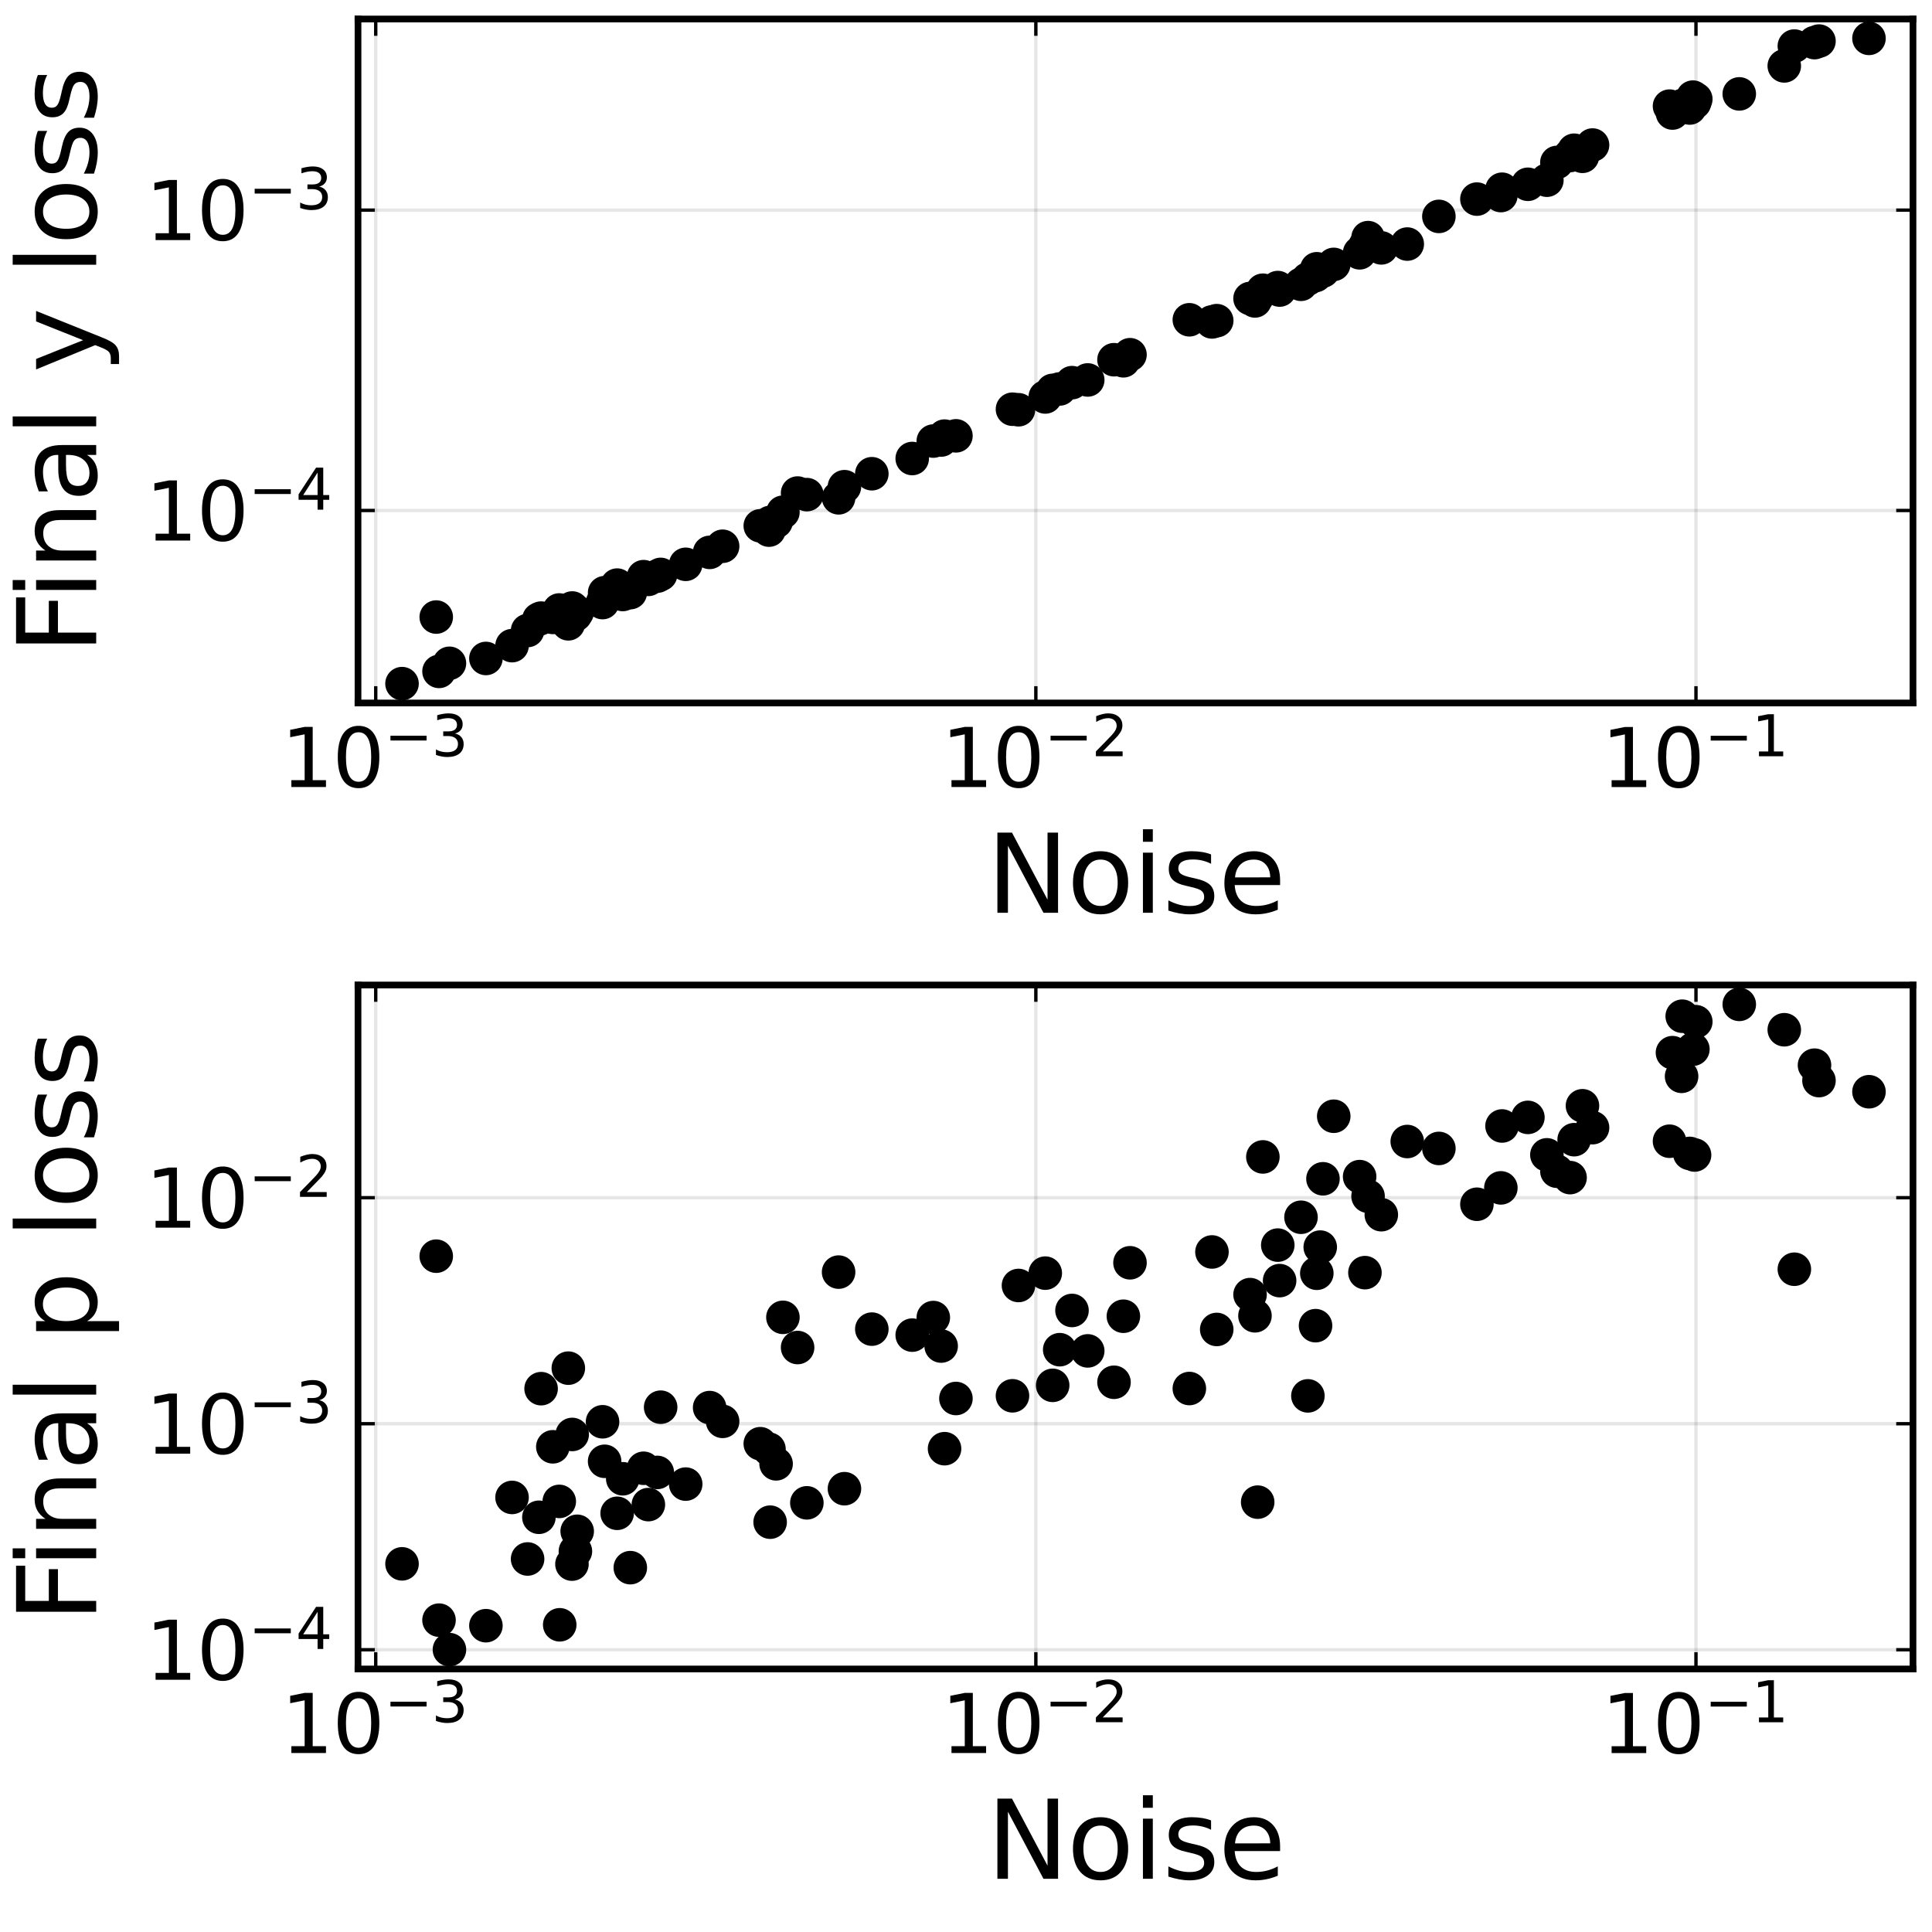 <?xml version="1.0" encoding="utf-8" standalone="no"?>
<!DOCTYPE svg PUBLIC "-//W3C//DTD SVG 1.1//EN"
  "http://www.w3.org/Graphics/SVG/1.1/DTD/svg11.dtd">
<svg xmlns:xlink="http://www.w3.org/1999/xlink" width="288pt" height="288pt" viewBox="0 0 288 288" xmlns="http://www.w3.org/2000/svg" version="1.1">
 <defs>
  <style type="text/css">*{stroke-linejoin: round; stroke-linecap: butt}</style>
 </defs>
 <g id="figure_1">
  <g id="patch_1">
   <path d="M 0 288 
L 288 288 
L 288 0 
L 0 0 
z
" style="fill: #ffffff"/>
  </g>
  <g id="axes_1">
   <g id="patch_2">
    <path d="M 53.368 104.793 
L 285.165 104.793 
L 285.165 2.835 
L 53.368 2.835 
z
" style="fill: #ffffff"/>
   </g>
   <g id="matplotlib.axis_1">
    <g id="xtick_1">
     <g id="line2d_1">
      <path d="M 56.009 104.793 
L 56.009 2.835 
" clip-path="url(#pa44101ebdb)" style="fill: none; stroke: #000000; stroke-opacity: 0.1; stroke-width: 0.5; stroke-linecap: square"/>
     </g>
     <g id="line2d_2">
      <defs>
       <path id="mbaed6d7c83" d="M 0 0 
L 0 -2.5 
" style="stroke: #000000; stroke-width: 0.5"/>
      </defs>
      <g>
       <use xlink:href="#mbaed6d7c83" x="56.009" y="104.793" style="stroke: #000000; stroke-width: 0.5"/>
      </g>
     </g>
     <g id="line2d_3">
      <defs>
       <path id="mf327afb418" d="M 0 0 
L 0 2.5 
" style="stroke: #000000; stroke-width: 0.5"/>
      </defs>
      <g>
       <use xlink:href="#mf327afb418" x="56.009" y="2.835" style="stroke: #000000; stroke-width: 0.5"/>
      </g>
     </g>
     <g id="text_1">
      <!-- $10^{-3}$ -->
      <g transform="translate(41.909 117.411)scale(0.12 -0.12)">
       <defs>
        <path id="DejaVuSans-31" d="M 794 531 
L 1825 531 
L 1825 4091 
L 703 3866 
L 703 4441 
L 1819 4666 
L 2450 4666 
L 2450 531 
L 3481 531 
L 3481 0 
L 794 0 
L 794 531 
z
" transform="scale(0.016)"/>
        <path id="DejaVuSans-30" d="M 2034 4250 
Q 1547 4250 1301 3770 
Q 1056 3291 1056 2328 
Q 1056 1369 1301 889 
Q 1547 409 2034 409 
Q 2525 409 2770 889 
Q 3016 1369 3016 2328 
Q 3016 3291 2770 3770 
Q 2525 4250 2034 4250 
z
M 2034 4750 
Q 2819 4750 3233 4129 
Q 3647 3509 3647 2328 
Q 3647 1150 3233 529 
Q 2819 -91 2034 -91 
Q 1250 -91 836 529 
Q 422 1150 422 2328 
Q 422 3509 836 4129 
Q 1250 4750 2034 4750 
z
" transform="scale(0.016)"/>
        <path id="DejaVuSans-2212" d="M 678 2272 
L 4684 2272 
L 4684 1741 
L 678 1741 
L 678 2272 
z
" transform="scale(0.016)"/>
        <path id="DejaVuSans-33" d="M 2597 2516 
Q 3050 2419 3304 2112 
Q 3559 1806 3559 1356 
Q 3559 666 3084 287 
Q 2609 -91 1734 -91 
Q 1441 -91 1130 -33 
Q 819 25 488 141 
L 488 750 
Q 750 597 1062 519 
Q 1375 441 1716 441 
Q 2309 441 2620 675 
Q 2931 909 2931 1356 
Q 2931 1769 2642 2001 
Q 2353 2234 1838 2234 
L 1294 2234 
L 1294 2753 
L 1863 2753 
Q 2328 2753 2575 2939 
Q 2822 3125 2822 3475 
Q 2822 3834 2567 4026 
Q 2313 4219 1838 4219 
Q 1578 4219 1281 4162 
Q 984 4106 628 3988 
L 628 4550 
Q 988 4650 1302 4700 
Q 1616 4750 1894 4750 
Q 2613 4750 3031 4423 
Q 3450 4097 3450 3541 
Q 3450 3153 3228 2886 
Q 3006 2619 2597 2516 
z
" transform="scale(0.016)"/>
       </defs>
       <use xlink:href="#DejaVuSans-31" transform="translate(0 0.766)"/>
       <use xlink:href="#DejaVuSans-30" transform="translate(63.623 0.766)"/>
       <use xlink:href="#DejaVuSans-2212" transform="translate(128.203 39.047)scale(0.7)"/>
       <use xlink:href="#DejaVuSans-33" transform="translate(186.855 39.047)scale(0.7)"/>
      </g>
     </g>
    </g>
    <g id="xtick_2">
     <g id="line2d_4">
      <path d="M 154.412 104.793 
L 154.412 2.835 
" clip-path="url(#pa44101ebdb)" style="fill: none; stroke: #000000; stroke-opacity: 0.1; stroke-width: 0.5; stroke-linecap: square"/>
     </g>
     <g id="line2d_5">
      <g>
       <use xlink:href="#mbaed6d7c83" x="154.412" y="104.793" style="stroke: #000000; stroke-width: 0.5"/>
      </g>
     </g>
     <g id="line2d_6">
      <g>
       <use xlink:href="#mf327afb418" x="154.412" y="2.835" style="stroke: #000000; stroke-width: 0.5"/>
      </g>
     </g>
     <g id="text_2">
      <!-- $10^{-2}$ -->
      <g transform="translate(140.312 117.411)scale(0.12 -0.12)">
       <defs>
        <path id="DejaVuSans-32" d="M 1228 531 
L 3431 531 
L 3431 0 
L 469 0 
L 469 531 
Q 828 903 1448 1529 
Q 2069 2156 2228 2338 
Q 2531 2678 2651 2914 
Q 2772 3150 2772 3378 
Q 2772 3750 2511 3984 
Q 2250 4219 1831 4219 
Q 1534 4219 1204 4116 
Q 875 4013 500 3803 
L 500 4441 
Q 881 4594 1212 4672 
Q 1544 4750 1819 4750 
Q 2544 4750 2975 4387 
Q 3406 4025 3406 3419 
Q 3406 3131 3298 2873 
Q 3191 2616 2906 2266 
Q 2828 2175 2409 1742 
Q 1991 1309 1228 531 
z
" transform="scale(0.016)"/>
       </defs>
       <use xlink:href="#DejaVuSans-31" transform="translate(0 0.766)"/>
       <use xlink:href="#DejaVuSans-30" transform="translate(63.623 0.766)"/>
       <use xlink:href="#DejaVuSans-2212" transform="translate(128.203 39.047)scale(0.7)"/>
       <use xlink:href="#DejaVuSans-32" transform="translate(186.855 39.047)scale(0.7)"/>
      </g>
     </g>
    </g>
    <g id="xtick_3">
     <g id="line2d_7">
      <path d="M 252.816 104.793 
L 252.816 2.835 
" clip-path="url(#pa44101ebdb)" style="fill: none; stroke: #000000; stroke-opacity: 0.1; stroke-width: 0.5; stroke-linecap: square"/>
     </g>
     <g id="line2d_8">
      <g>
       <use xlink:href="#mbaed6d7c83" x="252.816" y="104.793" style="stroke: #000000; stroke-width: 0.5"/>
      </g>
     </g>
     <g id="line2d_9">
      <g>
       <use xlink:href="#mf327afb418" x="252.816" y="2.835" style="stroke: #000000; stroke-width: 0.5"/>
      </g>
     </g>
     <g id="text_3">
      <!-- $10^{-1}$ -->
      <g transform="translate(238.716 117.411)scale(0.12 -0.12)">
       <use xlink:href="#DejaVuSans-31" transform="translate(0 0.684)"/>
       <use xlink:href="#DejaVuSans-30" transform="translate(63.623 0.684)"/>
       <use xlink:href="#DejaVuSans-2212" transform="translate(128.203 38.966)scale(0.7)"/>
       <use xlink:href="#DejaVuSans-31" transform="translate(186.855 38.966)scale(0.7)"/>
      </g>
     </g>
    </g>
    <g id="text_4">
     <!-- Noise -->
     <g transform="translate(147.074 136.065)scale(0.16 -0.16)">
      <defs>
       <path id="DejaVuSans-4e" d="M 628 4666 
L 1478 4666 
L 3547 763 
L 3547 4666 
L 4159 4666 
L 4159 0 
L 3309 0 
L 1241 3903 
L 1241 0 
L 628 0 
L 628 4666 
z
" transform="scale(0.016)"/>
       <path id="DejaVuSans-6f" d="M 1959 3097 
Q 1497 3097 1228 2736 
Q 959 2375 959 1747 
Q 959 1119 1226 758 
Q 1494 397 1959 397 
Q 2419 397 2687 759 
Q 2956 1122 2956 1747 
Q 2956 2369 2687 2733 
Q 2419 3097 1959 3097 
z
M 1959 3584 
Q 2709 3584 3137 3096 
Q 3566 2609 3566 1747 
Q 3566 888 3137 398 
Q 2709 -91 1959 -91 
Q 1206 -91 779 398 
Q 353 888 353 1747 
Q 353 2609 779 3096 
Q 1206 3584 1959 3584 
z
" transform="scale(0.016)"/>
       <path id="DejaVuSans-69" d="M 603 3500 
L 1178 3500 
L 1178 0 
L 603 0 
L 603 3500 
z
M 603 4863 
L 1178 4863 
L 1178 4134 
L 603 4134 
L 603 4863 
z
" transform="scale(0.016)"/>
       <path id="DejaVuSans-73" d="M 2834 3397 
L 2834 2853 
Q 2591 2978 2328 3040 
Q 2066 3103 1784 3103 
Q 1356 3103 1142 2972 
Q 928 2841 928 2578 
Q 928 2378 1081 2264 
Q 1234 2150 1697 2047 
L 1894 2003 
Q 2506 1872 2764 1633 
Q 3022 1394 3022 966 
Q 3022 478 2636 193 
Q 2250 -91 1575 -91 
Q 1294 -91 989 -36 
Q 684 19 347 128 
L 347 722 
Q 666 556 975 473 
Q 1284 391 1588 391 
Q 1994 391 2212 530 
Q 2431 669 2431 922 
Q 2431 1156 2273 1281 
Q 2116 1406 1581 1522 
L 1381 1569 
Q 847 1681 609 1914 
Q 372 2147 372 2553 
Q 372 3047 722 3315 
Q 1072 3584 1716 3584 
Q 2034 3584 2315 3537 
Q 2597 3491 2834 3397 
z
" transform="scale(0.016)"/>
       <path id="DejaVuSans-65" d="M 3597 1894 
L 3597 1613 
L 953 1613 
Q 991 1019 1311 708 
Q 1631 397 2203 397 
Q 2534 397 2845 478 
Q 3156 559 3463 722 
L 3463 178 
Q 3153 47 2828 -22 
Q 2503 -91 2169 -91 
Q 1331 -91 842 396 
Q 353 884 353 1716 
Q 353 2575 817 3079 
Q 1281 3584 2069 3584 
Q 2775 3584 3186 3129 
Q 3597 2675 3597 1894 
z
M 3022 2063 
Q 3016 2534 2758 2815 
Q 2500 3097 2075 3097 
Q 1594 3097 1305 2825 
Q 1016 2553 972 2059 
L 3022 2063 
z
" transform="scale(0.016)"/>
      </defs>
      <use xlink:href="#DejaVuSans-4e"/>
      <use xlink:href="#DejaVuSans-6f" x="74.805"/>
      <use xlink:href="#DejaVuSans-69" x="135.986"/>
      <use xlink:href="#DejaVuSans-73" x="163.77"/>
      <use xlink:href="#DejaVuSans-65" x="215.869"/>
     </g>
    </g>
   </g>
   <g id="matplotlib.axis_2">
    <g id="ytick_1">
     <g id="line2d_10">
      <path d="M 53.368 76.098 
L 285.165 76.098 
" clip-path="url(#pa44101ebdb)" style="fill: none; stroke: #000000; stroke-opacity: 0.1; stroke-width: 0.5; stroke-linecap: square"/>
     </g>
     <g id="line2d_11">
      <defs>
       <path id="me84eae8fcb" d="M 0 0 
L 2.5 0 
" style="stroke: #000000; stroke-width: 0.5"/>
      </defs>
      <g>
       <use xlink:href="#me84eae8fcb" x="53.368" y="76.098" style="stroke: #000000; stroke-width: 0.5"/>
      </g>
     </g>
     <g id="line2d_12">
      <defs>
       <path id="m91a72d10c0" d="M 0 0 
L -2.5 0 
" style="stroke: #000000; stroke-width: 0.5"/>
      </defs>
      <g>
       <use xlink:href="#m91a72d10c0" x="285.165" y="76.098" style="stroke: #000000; stroke-width: 0.5"/>
      </g>
     </g>
     <g id="text_5">
      <!-- $10^{-4}$ -->
      <g transform="translate(21.668 80.657)scale(0.12 -0.12)">
       <defs>
        <path id="DejaVuSans-34" d="M 2419 4116 
L 825 1625 
L 2419 1625 
L 2419 4116 
z
M 2253 4666 
L 3047 4666 
L 3047 1625 
L 3713 1625 
L 3713 1100 
L 3047 1100 
L 3047 0 
L 2419 0 
L 2419 1100 
L 313 1100 
L 313 1709 
L 2253 4666 
z
" transform="scale(0.016)"/>
       </defs>
       <use xlink:href="#DejaVuSans-31" transform="translate(0 0.684)"/>
       <use xlink:href="#DejaVuSans-30" transform="translate(63.623 0.684)"/>
       <use xlink:href="#DejaVuSans-2212" transform="translate(128.203 38.966)scale(0.7)"/>
       <use xlink:href="#DejaVuSans-34" transform="translate(186.855 38.966)scale(0.7)"/>
      </g>
     </g>
    </g>
    <g id="ytick_2">
     <g id="line2d_13">
      <path d="M 53.368 31.321 
L 285.165 31.321 
" clip-path="url(#pa44101ebdb)" style="fill: none; stroke: #000000; stroke-opacity: 0.1; stroke-width: 0.5; stroke-linecap: square"/>
     </g>
     <g id="line2d_14">
      <g>
       <use xlink:href="#me84eae8fcb" x="53.368" y="31.321" style="stroke: #000000; stroke-width: 0.5"/>
      </g>
     </g>
     <g id="line2d_15">
      <g>
       <use xlink:href="#m91a72d10c0" x="285.165" y="31.321" style="stroke: #000000; stroke-width: 0.5"/>
      </g>
     </g>
     <g id="text_6">
      <!-- $10^{-3}$ -->
      <g transform="translate(21.668 35.88)scale(0.12 -0.12)">
       <use xlink:href="#DejaVuSans-31" transform="translate(0 0.766)"/>
       <use xlink:href="#DejaVuSans-30" transform="translate(63.623 0.766)"/>
       <use xlink:href="#DejaVuSans-2212" transform="translate(128.203 39.047)scale(0.7)"/>
       <use xlink:href="#DejaVuSans-33" transform="translate(186.855 39.047)scale(0.7)"/>
      </g>
     </g>
    </g>
    <g id="text_7">
     <!-- Final y loss -->
     <g transform="translate(14.34 97.525)rotate(-90)scale(0.16 -0.16)">
      <defs>
       <path id="DejaVuSans-46" d="M 628 4666 
L 3309 4666 
L 3309 4134 
L 1259 4134 
L 1259 2759 
L 3109 2759 
L 3109 2228 
L 1259 2228 
L 1259 0 
L 628 0 
L 628 4666 
z
" transform="scale(0.016)"/>
       <path id="DejaVuSans-6e" d="M 3513 2113 
L 3513 0 
L 2938 0 
L 2938 2094 
Q 2938 2591 2744 2837 
Q 2550 3084 2163 3084 
Q 1697 3084 1428 2787 
Q 1159 2491 1159 1978 
L 1159 0 
L 581 0 
L 581 3500 
L 1159 3500 
L 1159 2956 
Q 1366 3272 1645 3428 
Q 1925 3584 2291 3584 
Q 2894 3584 3203 3211 
Q 3513 2838 3513 2113 
z
" transform="scale(0.016)"/>
       <path id="DejaVuSans-61" d="M 2194 1759 
Q 1497 1759 1228 1600 
Q 959 1441 959 1056 
Q 959 750 1161 570 
Q 1363 391 1709 391 
Q 2188 391 2477 730 
Q 2766 1069 2766 1631 
L 2766 1759 
L 2194 1759 
z
M 3341 1997 
L 3341 0 
L 2766 0 
L 2766 531 
Q 2569 213 2275 61 
Q 1981 -91 1556 -91 
Q 1019 -91 701 211 
Q 384 513 384 1019 
Q 384 1609 779 1909 
Q 1175 2209 1959 2209 
L 2766 2209 
L 2766 2266 
Q 2766 2663 2505 2880 
Q 2244 3097 1772 3097 
Q 1472 3097 1187 3025 
Q 903 2953 641 2809 
L 641 3341 
Q 956 3463 1253 3523 
Q 1550 3584 1831 3584 
Q 2591 3584 2966 3190 
Q 3341 2797 3341 1997 
z
" transform="scale(0.016)"/>
       <path id="DejaVuSans-6c" d="M 603 4863 
L 1178 4863 
L 1178 0 
L 603 0 
L 603 4863 
z
" transform="scale(0.016)"/>
       <path id="DejaVuSans-20" transform="scale(0.016)"/>
       <path id="DejaVuSans-79" d="M 2059 -325 
Q 1816 -950 1584 -1140 
Q 1353 -1331 966 -1331 
L 506 -1331 
L 506 -850 
L 844 -850 
Q 1081 -850 1212 -737 
Q 1344 -625 1503 -206 
L 1606 56 
L 191 3500 
L 800 3500 
L 1894 763 
L 2988 3500 
L 3597 3500 
L 2059 -325 
z
" transform="scale(0.016)"/>
      </defs>
      <use xlink:href="#DejaVuSans-46"/>
      <use xlink:href="#DejaVuSans-69" x="50.27"/>
      <use xlink:href="#DejaVuSans-6e" x="78.053"/>
      <use xlink:href="#DejaVuSans-61" x="141.432"/>
      <use xlink:href="#DejaVuSans-6c" x="202.711"/>
      <use xlink:href="#DejaVuSans-20" x="230.494"/>
      <use xlink:href="#DejaVuSans-79" x="262.281"/>
      <use xlink:href="#DejaVuSans-20" x="321.461"/>
      <use xlink:href="#DejaVuSans-6c" x="353.248"/>
      <use xlink:href="#DejaVuSans-6f" x="381.031"/>
      <use xlink:href="#DejaVuSans-73" x="442.213"/>
      <use xlink:href="#DejaVuSans-73" x="494.312"/>
     </g>
    </g>
   </g>
   <g id="PathCollection_1">
    <defs>
     <path id="m0c0a6fa760" d="M 0 2 
C 0.53 2 1.039 1.789 1.414 1.414 
C 1.789 1.039 2 0.53 2 0 
C 2 -0.53 1.789 -1.039 1.414 -1.414 
C 1.039 -1.789 0.53 -2 0 -2 
C -0.53 -2 -1.039 -1.789 -1.414 -1.414 
C -1.789 -1.039 -2 -0.53 -2 0 
C -2 0.53 -1.789 1.039 -1.414 1.414 
C -1.039 1.789 -0.53 2 0 2 
z
" style="stroke: #000000"/>
    </defs>
    <g clip-path="url(#pa44101ebdb)">
     <use xlink:href="#m0c0a6fa760" x="84.72" y="92.991" style="stroke: #000000"/>
     <use xlink:href="#m0c0a6fa760" x="78.647" y="93.99" style="stroke: #000000"/>
     <use xlink:href="#m0c0a6fa760" x="166.062" y="53.622" style="stroke: #000000"/>
     <use xlink:href="#m0c0a6fa760" x="197.213" y="40.401" style="stroke: #000000"/>
     <use xlink:href="#m0c0a6fa760" x="196.106" y="41.076" style="stroke: #000000"/>
     <use xlink:href="#m0c0a6fa760" x="234.049" y="23.182" style="stroke: #000000"/>
     <use xlink:href="#m0c0a6fa760" x="188.254" y="43.263" style="stroke: #000000"/>
     <use xlink:href="#m0c0a6fa760" x="237.398" y="21.62" style="stroke: #000000"/>
     <use xlink:href="#m0c0a6fa760" x="105.784" y="82.342" style="stroke: #000000"/>
     <use xlink:href="#m0c0a6fa760" x="85.775" y="91.665" style="stroke: #000000"/>
     <use xlink:href="#m0c0a6fa760" x="251.883" y="16.1" style="stroke: #000000"/>
     <use xlink:href="#m0c0a6fa760" x="234.656" y="22.394" style="stroke: #000000"/>
     <use xlink:href="#m0c0a6fa760" x="265.978" y="9.824" style="stroke: #000000"/>
     <use xlink:href="#m0c0a6fa760" x="129.962" y="70.618" style="stroke: #000000"/>
     <use xlink:href="#m0c0a6fa760" x="187.481" y="44.165" style="stroke: #000000"/>
     <use xlink:href="#m0c0a6fa760" x="196.295" y="40.065" style="stroke: #000000"/>
     <use xlink:href="#m0c0a6fa760" x="83.437" y="91.405" style="stroke: #000000"/>
     <use xlink:href="#m0c0a6fa760" x="150.929" y="61.001" style="stroke: #000000"/>
     <use xlink:href="#m0c0a6fa760" x="82.409" y="92.037" style="stroke: #000000"/>
     <use xlink:href="#m0c0a6fa760" x="214.492" y="32.258" style="stroke: #000000"/>
     <use xlink:href="#m0c0a6fa760" x="232.083" y="24.215" style="stroke: #000000"/>
     <use xlink:href="#m0c0a6fa760" x="259.27" y="13.997" style="stroke: #000000"/>
     <use xlink:href="#m0c0a6fa760" x="95.936" y="85.962" style="stroke: #000000"/>
     <use xlink:href="#m0c0a6fa760" x="203.935" y="35.422" style="stroke: #000000"/>
     <use xlink:href="#m0c0a6fa760" x="252.607" y="15.298" style="stroke: #000000"/>
     <use xlink:href="#m0c0a6fa760" x="235.895" y="23.302" style="stroke: #000000"/>
     <use xlink:href="#m0c0a6fa760" x="142.499" y="64.969" style="stroke: #000000"/>
     <use xlink:href="#m0c0a6fa760" x="223.904" y="28.208" style="stroke: #000000"/>
     <use xlink:href="#m0c0a6fa760" x="230.591" y="26.863" style="stroke: #000000"/>
     <use xlink:href="#m0c0a6fa760" x="252.357" y="14.478" style="stroke: #000000"/>
     <use xlink:href="#m0c0a6fa760" x="250.671" y="15.871" style="stroke: #000000"/>
     <use xlink:href="#m0c0a6fa760" x="96.65" y="86.368" style="stroke: #000000"/>
     <use xlink:href="#m0c0a6fa760" x="249.313" y="16.849" style="stroke: #000000"/>
     <use xlink:href="#m0c0a6fa760" x="223.731" y="29.151" style="stroke: #000000"/>
     <use xlink:href="#m0c0a6fa760" x="194.967" y="41.585" style="stroke: #000000"/>
     <use xlink:href="#m0c0a6fa760" x="193.937" y="42.38" style="stroke: #000000"/>
     <use xlink:href="#m0c0a6fa760" x="159.801" y="57.042" style="stroke: #000000"/>
     <use xlink:href="#m0c0a6fa760" x="270.485" y="6.353" style="stroke: #000000"/>
     <use xlink:href="#m0c0a6fa760" x="98.482" y="85.626" style="stroke: #000000"/>
     <use xlink:href="#m0c0a6fa760" x="248.872" y="15.821" style="stroke: #000000"/>
     <use xlink:href="#m0c0a6fa760" x="80.332" y="92.299" style="stroke: #000000"/>
     <use xlink:href="#m0c0a6fa760" x="227.761" y="27.471" style="stroke: #000000"/>
     <use xlink:href="#m0c0a6fa760" x="202.678" y="37.687" style="stroke: #000000"/>
     <use xlink:href="#m0c0a6fa760" x="220.161" y="29.679" style="stroke: #000000"/>
     <use xlink:href="#m0c0a6fa760" x="203.468" y="36.676" style="stroke: #000000"/>
     <use xlink:href="#m0c0a6fa760" x="59.928" y="101.908" style="stroke: #000000"/>
     <use xlink:href="#m0c0a6fa760" x="155.816" y="59.174" style="stroke: #000000"/>
     <use xlink:href="#m0c0a6fa760" x="151.822" y="61.081" style="stroke: #000000"/>
     <use xlink:href="#m0c0a6fa760" x="97.983" y="85.885" style="stroke: #000000"/>
     <use xlink:href="#m0c0a6fa760" x="113.334" y="78.383" style="stroke: #000000"/>
     <use xlink:href="#m0c0a6fa760" x="162.145" y="56.638" style="stroke: #000000"/>
     <use xlink:href="#m0c0a6fa760" x="190.476" y="42.867" style="stroke: #000000"/>
     <use xlink:href="#m0c0a6fa760" x="135.984" y="68.349" style="stroke: #000000"/>
     <use xlink:href="#m0c0a6fa760" x="252.79" y="14.77" style="stroke: #000000"/>
     <use xlink:href="#m0c0a6fa760" x="65.444" y="100.084" style="stroke: #000000"/>
     <use xlink:href="#m0c0a6fa760" x="267.481" y="6.867" style="stroke: #000000"/>
     <use xlink:href="#m0c0a6fa760" x="156.919" y="58.192" style="stroke: #000000"/>
     <use xlink:href="#m0c0a6fa760" x="116.708" y="76.356" style="stroke: #000000"/>
     <use xlink:href="#m0c0a6fa760" x="83.368" y="90.929" style="stroke: #000000"/>
     <use xlink:href="#m0c0a6fa760" x="120.277" y="73.732" style="stroke: #000000"/>
     <use xlink:href="#m0c0a6fa760" x="72.434" y="98.156" style="stroke: #000000"/>
     <use xlink:href="#m0c0a6fa760" x="66.997" y="98.878" style="stroke: #000000"/>
     <use xlink:href="#m0c0a6fa760" x="157.97" y="57.976" style="stroke: #000000"/>
     <use xlink:href="#m0c0a6fa760" x="107.721" y="81.43" style="stroke: #000000"/>
     <use xlink:href="#m0c0a6fa760" x="168.447" y="52.878" style="stroke: #000000"/>
     <use xlink:href="#m0c0a6fa760" x="177.293" y="47.669" style="stroke: #000000"/>
     <use xlink:href="#m0c0a6fa760" x="186.342" y="44.492" style="stroke: #000000"/>
     <use xlink:href="#m0c0a6fa760" x="139.126" y="65.748" style="stroke: #000000"/>
     <use xlink:href="#m0c0a6fa760" x="140.296" y="65.593" style="stroke: #000000"/>
     <use xlink:href="#m0c0a6fa760" x="89.82" y="89.825" style="stroke: #000000"/>
     <use xlink:href="#m0c0a6fa760" x="250.766" y="15.735" style="stroke: #000000"/>
     <use xlink:href="#m0c0a6fa760" x="91.998" y="87.221" style="stroke: #000000"/>
     <use xlink:href="#m0c0a6fa760" x="115.691" y="77.77" style="stroke: #000000"/>
     <use xlink:href="#m0c0a6fa760" x="190.75" y="43.237" style="stroke: #000000"/>
     <use xlink:href="#m0c0a6fa760" x="196.806" y="40.298" style="stroke: #000000"/>
     <use xlink:href="#m0c0a6fa760" x="118.897" y="73.498" style="stroke: #000000"/>
     <use xlink:href="#m0c0a6fa760" x="85.296" y="90.634" style="stroke: #000000"/>
     <use xlink:href="#m0c0a6fa760" x="205.909" y="36.951" style="stroke: #000000"/>
     <use xlink:href="#m0c0a6fa760" x="114.803" y="77.877" style="stroke: #000000"/>
     <use xlink:href="#m0c0a6fa760" x="125.881" y="72.551" style="stroke: #000000"/>
     <use xlink:href="#m0c0a6fa760" x="278.605" y="5.72" style="stroke: #000000"/>
     <use xlink:href="#m0c0a6fa760" x="76.329" y="96.245" style="stroke: #000000"/>
     <use xlink:href="#m0c0a6fa760" x="65.03" y="91.983" style="stroke: #000000"/>
     <use xlink:href="#m0c0a6fa760" x="167.461" y="53.782" style="stroke: #000000"/>
     <use xlink:href="#m0c0a6fa760" x="80.661" y="92.14" style="stroke: #000000"/>
     <use xlink:href="#m0c0a6fa760" x="180.664" y="47.988" style="stroke: #000000"/>
     <use xlink:href="#m0c0a6fa760" x="125.009" y="74.209" style="stroke: #000000"/>
     <use xlink:href="#m0c0a6fa760" x="92.832" y="88.621" style="stroke: #000000"/>
     <use xlink:href="#m0c0a6fa760" x="90.13" y="88.35" style="stroke: #000000"/>
     <use xlink:href="#m0c0a6fa760" x="187.075" y="44.858" style="stroke: #000000"/>
     <use xlink:href="#m0c0a6fa760" x="93.959" y="88.339" style="stroke: #000000"/>
     <use xlink:href="#m0c0a6fa760" x="114.631" y="79.024" style="stroke: #000000"/>
     <use xlink:href="#m0c0a6fa760" x="85.261" y="91.536" style="stroke: #000000"/>
     <use xlink:href="#m0c0a6fa760" x="198.818" y="39.414" style="stroke: #000000"/>
     <use xlink:href="#m0c0a6fa760" x="209.777" y="36.382" style="stroke: #000000"/>
     <use xlink:href="#m0c0a6fa760" x="102.216" y="84.122" style="stroke: #000000"/>
     <use xlink:href="#m0c0a6fa760" x="271.152" y="6.124" style="stroke: #000000"/>
     <use xlink:href="#m0c0a6fa760" x="86.041" y="91.247" style="stroke: #000000"/>
     <use xlink:href="#m0c0a6fa760" x="140.803" y="65.011" style="stroke: #000000"/>
     <use xlink:href="#m0c0a6fa760" x="181.376" y="47.799" style="stroke: #000000"/>
    </g>
   </g>
   <g id="patch_3">
    <path d="M 53.368 104.793 
L 53.368 2.835 
" style="fill: none; stroke: #000000; stroke-linejoin: miter; stroke-linecap: square"/>
   </g>
   <g id="patch_4">
    <path d="M 285.165 104.793 
L 285.165 2.835 
" style="fill: none; stroke: #000000; stroke-linejoin: miter; stroke-linecap: square"/>
   </g>
   <g id="patch_5">
    <path d="M 53.368 104.793 
L 285.165 104.793 
" style="fill: none; stroke: #000000; stroke-linejoin: miter; stroke-linecap: square"/>
   </g>
   <g id="patch_6">
    <path d="M 53.368 2.835 
L 285.165 2.835 
" style="fill: none; stroke: #000000; stroke-linejoin: miter; stroke-linecap: square"/>
   </g>
  </g>
  <g id="axes_2">
   <g id="patch_7">
    <path d="M 53.368 248.793 
L 285.165 248.793 
L 285.165 146.835 
L 53.368 146.835 
z
" style="fill: #ffffff"/>
   </g>
   <g id="matplotlib.axis_3">
    <g id="xtick_4">
     <g id="line2d_16">
      <path d="M 56.009 248.793 
L 56.009 146.835 
" clip-path="url(#p7caca7defc)" style="fill: none; stroke: #000000; stroke-opacity: 0.1; stroke-width: 0.5; stroke-linecap: square"/>
     </g>
     <g id="line2d_17">
      <g>
       <use xlink:href="#mbaed6d7c83" x="56.009" y="248.793" style="stroke: #000000; stroke-width: 0.5"/>
      </g>
     </g>
     <g id="line2d_18">
      <g>
       <use xlink:href="#mf327afb418" x="56.009" y="146.835" style="stroke: #000000; stroke-width: 0.5"/>
      </g>
     </g>
     <g id="text_8">
      <!-- $10^{-3}$ -->
      <g transform="translate(41.909 261.411)scale(0.12 -0.12)">
       <use xlink:href="#DejaVuSans-31" transform="translate(0 0.766)"/>
       <use xlink:href="#DejaVuSans-30" transform="translate(63.623 0.766)"/>
       <use xlink:href="#DejaVuSans-2212" transform="translate(128.203 39.047)scale(0.7)"/>
       <use xlink:href="#DejaVuSans-33" transform="translate(186.855 39.047)scale(0.7)"/>
      </g>
     </g>
    </g>
    <g id="xtick_5">
     <g id="line2d_19">
      <path d="M 154.412 248.793 
L 154.412 146.835 
" clip-path="url(#p7caca7defc)" style="fill: none; stroke: #000000; stroke-opacity: 0.1; stroke-width: 0.5; stroke-linecap: square"/>
     </g>
     <g id="line2d_20">
      <g>
       <use xlink:href="#mbaed6d7c83" x="154.412" y="248.793" style="stroke: #000000; stroke-width: 0.5"/>
      </g>
     </g>
     <g id="line2d_21">
      <g>
       <use xlink:href="#mf327afb418" x="154.412" y="146.835" style="stroke: #000000; stroke-width: 0.5"/>
      </g>
     </g>
     <g id="text_9">
      <!-- $10^{-2}$ -->
      <g transform="translate(140.312 261.411)scale(0.12 -0.12)">
       <use xlink:href="#DejaVuSans-31" transform="translate(0 0.766)"/>
       <use xlink:href="#DejaVuSans-30" transform="translate(63.623 0.766)"/>
       <use xlink:href="#DejaVuSans-2212" transform="translate(128.203 39.047)scale(0.7)"/>
       <use xlink:href="#DejaVuSans-32" transform="translate(186.855 39.047)scale(0.7)"/>
      </g>
     </g>
    </g>
    <g id="xtick_6">
     <g id="line2d_22">
      <path d="M 252.816 248.793 
L 252.816 146.835 
" clip-path="url(#p7caca7defc)" style="fill: none; stroke: #000000; stroke-opacity: 0.1; stroke-width: 0.5; stroke-linecap: square"/>
     </g>
     <g id="line2d_23">
      <g>
       <use xlink:href="#mbaed6d7c83" x="252.816" y="248.793" style="stroke: #000000; stroke-width: 0.5"/>
      </g>
     </g>
     <g id="line2d_24">
      <g>
       <use xlink:href="#mf327afb418" x="252.816" y="146.835" style="stroke: #000000; stroke-width: 0.5"/>
      </g>
     </g>
     <g id="text_10">
      <!-- $10^{-1}$ -->
      <g transform="translate(238.716 261.411)scale(0.12 -0.12)">
       <use xlink:href="#DejaVuSans-31" transform="translate(0 0.684)"/>
       <use xlink:href="#DejaVuSans-30" transform="translate(63.623 0.684)"/>
       <use xlink:href="#DejaVuSans-2212" transform="translate(128.203 38.966)scale(0.7)"/>
       <use xlink:href="#DejaVuSans-31" transform="translate(186.855 38.966)scale(0.7)"/>
      </g>
     </g>
    </g>
    <g id="text_11">
     <!-- Noise -->
     <g transform="translate(147.074 280.065)scale(0.16 -0.16)">
      <use xlink:href="#DejaVuSans-4e"/>
      <use xlink:href="#DejaVuSans-6f" x="74.805"/>
      <use xlink:href="#DejaVuSans-69" x="135.986"/>
      <use xlink:href="#DejaVuSans-73" x="163.77"/>
      <use xlink:href="#DejaVuSans-65" x="215.869"/>
     </g>
    </g>
   </g>
   <g id="matplotlib.axis_4">
    <g id="ytick_3">
     <g id="line2d_25">
      <path d="M 53.368 245.923 
L 285.165 245.923 
" clip-path="url(#p7caca7defc)" style="fill: none; stroke: #000000; stroke-opacity: 0.1; stroke-width: 0.5; stroke-linecap: square"/>
     </g>
     <g id="line2d_26">
      <g>
       <use xlink:href="#me84eae8fcb" x="53.368" y="245.923" style="stroke: #000000; stroke-width: 0.5"/>
      </g>
     </g>
     <g id="line2d_27">
      <g>
       <use xlink:href="#m91a72d10c0" x="285.165" y="245.923" style="stroke: #000000; stroke-width: 0.5"/>
      </g>
     </g>
     <g id="text_12">
      <!-- $10^{-4}$ -->
      <g transform="translate(21.668 250.482)scale(0.12 -0.12)">
       <use xlink:href="#DejaVuSans-31" transform="translate(0 0.684)"/>
       <use xlink:href="#DejaVuSans-30" transform="translate(63.623 0.684)"/>
       <use xlink:href="#DejaVuSans-2212" transform="translate(128.203 38.966)scale(0.7)"/>
       <use xlink:href="#DejaVuSans-34" transform="translate(186.855 38.966)scale(0.7)"/>
      </g>
     </g>
    </g>
    <g id="ytick_4">
     <g id="line2d_28">
      <path d="M 53.368 212.231 
L 285.165 212.231 
" clip-path="url(#p7caca7defc)" style="fill: none; stroke: #000000; stroke-opacity: 0.1; stroke-width: 0.5; stroke-linecap: square"/>
     </g>
     <g id="line2d_29">
      <g>
       <use xlink:href="#me84eae8fcb" x="53.368" y="212.231" style="stroke: #000000; stroke-width: 0.5"/>
      </g>
     </g>
     <g id="line2d_30">
      <g>
       <use xlink:href="#m91a72d10c0" x="285.165" y="212.231" style="stroke: #000000; stroke-width: 0.5"/>
      </g>
     </g>
     <g id="text_13">
      <!-- $10^{-3}$ -->
      <g transform="translate(21.668 216.79)scale(0.12 -0.12)">
       <use xlink:href="#DejaVuSans-31" transform="translate(0 0.766)"/>
       <use xlink:href="#DejaVuSans-30" transform="translate(63.623 0.766)"/>
       <use xlink:href="#DejaVuSans-2212" transform="translate(128.203 39.047)scale(0.7)"/>
       <use xlink:href="#DejaVuSans-33" transform="translate(186.855 39.047)scale(0.7)"/>
      </g>
     </g>
    </g>
    <g id="ytick_5">
     <g id="line2d_31">
      <path d="M 53.368 178.539 
L 285.165 178.539 
" clip-path="url(#p7caca7defc)" style="fill: none; stroke: #000000; stroke-opacity: 0.1; stroke-width: 0.5; stroke-linecap: square"/>
     </g>
     <g id="line2d_32">
      <g>
       <use xlink:href="#me84eae8fcb" x="53.368" y="178.539" style="stroke: #000000; stroke-width: 0.5"/>
      </g>
     </g>
     <g id="line2d_33">
      <g>
       <use xlink:href="#m91a72d10c0" x="285.165" y="178.539" style="stroke: #000000; stroke-width: 0.5"/>
      </g>
     </g>
     <g id="text_14">
      <!-- $10^{-2}$ -->
      <g transform="translate(21.668 183.098)scale(0.12 -0.12)">
       <use xlink:href="#DejaVuSans-31" transform="translate(0 0.766)"/>
       <use xlink:href="#DejaVuSans-30" transform="translate(63.623 0.766)"/>
       <use xlink:href="#DejaVuSans-2212" transform="translate(128.203 39.047)scale(0.7)"/>
       <use xlink:href="#DejaVuSans-32" transform="translate(186.855 39.047)scale(0.7)"/>
      </g>
     </g>
    </g>
    <g id="text_15">
     <!-- Final p loss -->
     <g transform="translate(14.34 241.869)rotate(-90)scale(0.16 -0.16)">
      <defs>
       <path id="DejaVuSans-70" d="M 1159 525 
L 1159 -1331 
L 581 -1331 
L 581 3500 
L 1159 3500 
L 1159 2969 
Q 1341 3281 1617 3432 
Q 1894 3584 2278 3584 
Q 2916 3584 3314 3078 
Q 3713 2572 3713 1747 
Q 3713 922 3314 415 
Q 2916 -91 2278 -91 
Q 1894 -91 1617 61 
Q 1341 213 1159 525 
z
M 3116 1747 
Q 3116 2381 2855 2742 
Q 2594 3103 2138 3103 
Q 1681 3103 1420 2742 
Q 1159 2381 1159 1747 
Q 1159 1113 1420 752 
Q 1681 391 2138 391 
Q 2594 391 2855 752 
Q 3116 1113 3116 1747 
z
" transform="scale(0.016)"/>
      </defs>
      <use xlink:href="#DejaVuSans-46"/>
      <use xlink:href="#DejaVuSans-69" x="50.27"/>
      <use xlink:href="#DejaVuSans-6e" x="78.053"/>
      <use xlink:href="#DejaVuSans-61" x="141.432"/>
      <use xlink:href="#DejaVuSans-6c" x="202.711"/>
      <use xlink:href="#DejaVuSans-20" x="230.494"/>
      <use xlink:href="#DejaVuSans-70" x="262.281"/>
      <use xlink:href="#DejaVuSans-20" x="325.758"/>
      <use xlink:href="#DejaVuSans-6c" x="357.545"/>
      <use xlink:href="#DejaVuSans-6f" x="385.328"/>
      <use xlink:href="#DejaVuSans-73" x="446.51"/>
      <use xlink:href="#DejaVuSans-73" x="498.609"/>
     </g>
    </g>
   </g>
   <g id="PathCollection_2">
    <g clip-path="url(#p7caca7defc)">
     <use xlink:href="#m0c0a6fa760" x="84.72" y="203.948" style="stroke: #000000"/>
     <use xlink:href="#m0c0a6fa760" x="78.647" y="232.395" style="stroke: #000000"/>
     <use xlink:href="#m0c0a6fa760" x="166.062" y="206.053" style="stroke: #000000"/>
     <use xlink:href="#m0c0a6fa760" x="197.213" y="175.721" style="stroke: #000000"/>
     <use xlink:href="#m0c0a6fa760" x="196.106" y="197.616" style="stroke: #000000"/>
     <use xlink:href="#m0c0a6fa760" x="234.049" y="175.544" style="stroke: #000000"/>
     <use xlink:href="#m0c0a6fa760" x="188.254" y="172.46" style="stroke: #000000"/>
     <use xlink:href="#m0c0a6fa760" x="237.398" y="168.098" style="stroke: #000000"/>
     <use xlink:href="#m0c0a6fa760" x="105.784" y="209.827" style="stroke: #000000"/>
     <use xlink:href="#m0c0a6fa760" x="85.775" y="231.243" style="stroke: #000000"/>
     <use xlink:href="#m0c0a6fa760" x="251.883" y="171.939" style="stroke: #000000"/>
     <use xlink:href="#m0c0a6fa760" x="234.656" y="169.89" style="stroke: #000000"/>
     <use xlink:href="#m0c0a6fa760" x="265.978" y="153.503" style="stroke: #000000"/>
     <use xlink:href="#m0c0a6fa760" x="129.962" y="198.13" style="stroke: #000000"/>
     <use xlink:href="#m0c0a6fa760" x="187.481" y="223.922" style="stroke: #000000"/>
     <use xlink:href="#m0c0a6fa760" x="196.295" y="189.804" style="stroke: #000000"/>
     <use xlink:href="#m0c0a6fa760" x="83.437" y="242.206" style="stroke: #000000"/>
     <use xlink:href="#m0c0a6fa760" x="150.929" y="208.069" style="stroke: #000000"/>
     <use xlink:href="#m0c0a6fa760" x="82.409" y="215.673" style="stroke: #000000"/>
     <use xlink:href="#m0c0a6fa760" x="214.492" y="171.196" style="stroke: #000000"/>
     <use xlink:href="#m0c0a6fa760" x="232.083" y="174.592" style="stroke: #000000"/>
     <use xlink:href="#m0c0a6fa760" x="259.27" y="149.72" style="stroke: #000000"/>
     <use xlink:href="#m0c0a6fa760" x="95.936" y="218.872" style="stroke: #000000"/>
     <use xlink:href="#m0c0a6fa760" x="203.935" y="178.323" style="stroke: #000000"/>
     <use xlink:href="#m0c0a6fa760" x="252.607" y="172.174" style="stroke: #000000"/>
     <use xlink:href="#m0c0a6fa760" x="235.895" y="164.834" style="stroke: #000000"/>
     <use xlink:href="#m0c0a6fa760" x="142.499" y="208.471" style="stroke: #000000"/>
     <use xlink:href="#m0c0a6fa760" x="223.904" y="167.847" style="stroke: #000000"/>
     <use xlink:href="#m0c0a6fa760" x="230.591" y="172.15" style="stroke: #000000"/>
     <use xlink:href="#m0c0a6fa760" x="252.357" y="156.4" style="stroke: #000000"/>
     <use xlink:href="#m0c0a6fa760" x="250.671" y="160.446" style="stroke: #000000"/>
     <use xlink:href="#m0c0a6fa760" x="96.65" y="224.289" style="stroke: #000000"/>
     <use xlink:href="#m0c0a6fa760" x="249.313" y="156.919" style="stroke: #000000"/>
     <use xlink:href="#m0c0a6fa760" x="223.731" y="177.075" style="stroke: #000000"/>
     <use xlink:href="#m0c0a6fa760" x="194.967" y="208.08" style="stroke: #000000"/>
     <use xlink:href="#m0c0a6fa760" x="193.937" y="181.454" style="stroke: #000000"/>
     <use xlink:href="#m0c0a6fa760" x="159.801" y="195.349" style="stroke: #000000"/>
     <use xlink:href="#m0c0a6fa760" x="270.485" y="158.784" style="stroke: #000000"/>
     <use xlink:href="#m0c0a6fa760" x="98.482" y="209.768" style="stroke: #000000"/>
     <use xlink:href="#m0c0a6fa760" x="248.872" y="170.121" style="stroke: #000000"/>
     <use xlink:href="#m0c0a6fa760" x="80.332" y="226.178" style="stroke: #000000"/>
     <use xlink:href="#m0c0a6fa760" x="227.761" y="166.567" style="stroke: #000000"/>
     <use xlink:href="#m0c0a6fa760" x="202.678" y="175.397" style="stroke: #000000"/>
     <use xlink:href="#m0c0a6fa760" x="220.161" y="179.515" style="stroke: #000000"/>
     <use xlink:href="#m0c0a6fa760" x="203.468" y="189.711" style="stroke: #000000"/>
     <use xlink:href="#m0c0a6fa760" x="59.928" y="233.12" style="stroke: #000000"/>
     <use xlink:href="#m0c0a6fa760" x="155.816" y="189.784" style="stroke: #000000"/>
     <use xlink:href="#m0c0a6fa760" x="151.822" y="191.624" style="stroke: #000000"/>
     <use xlink:href="#m0c0a6fa760" x="97.983" y="219.493" style="stroke: #000000"/>
     <use xlink:href="#m0c0a6fa760" x="113.334" y="215.211" style="stroke: #000000"/>
     <use xlink:href="#m0c0a6fa760" x="162.145" y="201.375" style="stroke: #000000"/>
     <use xlink:href="#m0c0a6fa760" x="190.476" y="185.606" style="stroke: #000000"/>
     <use xlink:href="#m0c0a6fa760" x="135.984" y="199.024" style="stroke: #000000"/>
     <use xlink:href="#m0c0a6fa760" x="252.79" y="152.303" style="stroke: #000000"/>
     <use xlink:href="#m0c0a6fa760" x="65.444" y="241.513" style="stroke: #000000"/>
     <use xlink:href="#m0c0a6fa760" x="267.481" y="189.202" style="stroke: #000000"/>
     <use xlink:href="#m0c0a6fa760" x="156.919" y="206.51" style="stroke: #000000"/>
     <use xlink:href="#m0c0a6fa760" x="116.708" y="196.373" style="stroke: #000000"/>
     <use xlink:href="#m0c0a6fa760" x="83.368" y="223.812" style="stroke: #000000"/>
     <use xlink:href="#m0c0a6fa760" x="120.277" y="224.025" style="stroke: #000000"/>
     <use xlink:href="#m0c0a6fa760" x="72.434" y="242.339" style="stroke: #000000"/>
     <use xlink:href="#m0c0a6fa760" x="66.997" y="245.908" style="stroke: #000000"/>
     <use xlink:href="#m0c0a6fa760" x="157.97" y="201.196" style="stroke: #000000"/>
     <use xlink:href="#m0c0a6fa760" x="107.721" y="211.88" style="stroke: #000000"/>
     <use xlink:href="#m0c0a6fa760" x="168.447" y="188.241" style="stroke: #000000"/>
     <use xlink:href="#m0c0a6fa760" x="177.293" y="206.985" style="stroke: #000000"/>
     <use xlink:href="#m0c0a6fa760" x="186.342" y="192.986" style="stroke: #000000"/>
     <use xlink:href="#m0c0a6fa760" x="139.126" y="196.405" style="stroke: #000000"/>
     <use xlink:href="#m0c0a6fa760" x="140.296" y="200.653" style="stroke: #000000"/>
     <use xlink:href="#m0c0a6fa760" x="89.82" y="211.942" style="stroke: #000000"/>
     <use xlink:href="#m0c0a6fa760" x="250.766" y="151.485" style="stroke: #000000"/>
     <use xlink:href="#m0c0a6fa760" x="91.998" y="225.585" style="stroke: #000000"/>
     <use xlink:href="#m0c0a6fa760" x="115.691" y="218.211" style="stroke: #000000"/>
     <use xlink:href="#m0c0a6fa760" x="190.75" y="190.899" style="stroke: #000000"/>
     <use xlink:href="#m0c0a6fa760" x="196.806" y="185.903" style="stroke: #000000"/>
     <use xlink:href="#m0c0a6fa760" x="118.897" y="200.874" style="stroke: #000000"/>
     <use xlink:href="#m0c0a6fa760" x="85.296" y="213.832" style="stroke: #000000"/>
     <use xlink:href="#m0c0a6fa760" x="205.909" y="181.073" style="stroke: #000000"/>
     <use xlink:href="#m0c0a6fa760" x="114.803" y="226.908" style="stroke: #000000"/>
     <use xlink:href="#m0c0a6fa760" x="125.881" y="221.918" style="stroke: #000000"/>
     <use xlink:href="#m0c0a6fa760" x="278.605" y="162.744" style="stroke: #000000"/>
     <use xlink:href="#m0c0a6fa760" x="76.329" y="223.22" style="stroke: #000000"/>
     <use xlink:href="#m0c0a6fa760" x="65.03" y="187.256" style="stroke: #000000"/>
     <use xlink:href="#m0c0a6fa760" x="167.461" y="196.209" style="stroke: #000000"/>
     <use xlink:href="#m0c0a6fa760" x="80.661" y="207.007" style="stroke: #000000"/>
     <use xlink:href="#m0c0a6fa760" x="180.664" y="186.628" style="stroke: #000000"/>
     <use xlink:href="#m0c0a6fa760" x="125.009" y="189.63" style="stroke: #000000"/>
     <use xlink:href="#m0c0a6fa760" x="92.832" y="220.438" style="stroke: #000000"/>
     <use xlink:href="#m0c0a6fa760" x="90.13" y="217.833" style="stroke: #000000"/>
     <use xlink:href="#m0c0a6fa760" x="187.075" y="196.144" style="stroke: #000000"/>
     <use xlink:href="#m0c0a6fa760" x="93.959" y="233.688" style="stroke: #000000"/>
     <use xlink:href="#m0c0a6fa760" x="114.631" y="216.025" style="stroke: #000000"/>
     <use xlink:href="#m0c0a6fa760" x="85.261" y="233.16" style="stroke: #000000"/>
     <use xlink:href="#m0c0a6fa760" x="198.818" y="166.396" style="stroke: #000000"/>
     <use xlink:href="#m0c0a6fa760" x="209.777" y="170.164" style="stroke: #000000"/>
     <use xlink:href="#m0c0a6fa760" x="102.216" y="221.232" style="stroke: #000000"/>
     <use xlink:href="#m0c0a6fa760" x="271.152" y="161.082" style="stroke: #000000"/>
     <use xlink:href="#m0c0a6fa760" x="86.041" y="228.266" style="stroke: #000000"/>
     <use xlink:href="#m0c0a6fa760" x="140.803" y="215.953" style="stroke: #000000"/>
     <use xlink:href="#m0c0a6fa760" x="181.376" y="198.18" style="stroke: #000000"/>
    </g>
   </g>
   <g id="patch_8">
    <path d="M 53.368 248.793 
L 53.368 146.835 
" style="fill: none; stroke: #000000; stroke-linejoin: miter; stroke-linecap: square"/>
   </g>
   <g id="patch_9">
    <path d="M 285.165 248.793 
L 285.165 146.835 
" style="fill: none; stroke: #000000; stroke-linejoin: miter; stroke-linecap: square"/>
   </g>
   <g id="patch_10">
    <path d="M 53.368 248.793 
L 285.165 248.793 
" style="fill: none; stroke: #000000; stroke-linejoin: miter; stroke-linecap: square"/>
   </g>
   <g id="patch_11">
    <path d="M 53.368 146.835 
L 285.165 146.835 
" style="fill: none; stroke: #000000; stroke-linejoin: miter; stroke-linecap: square"/>
   </g>
  </g>
 </g>
 <defs>
  <clipPath id="pa44101ebdb">
   <rect x="53.368" y="2.835" width="231.798" height="101.959"/>
  </clipPath>
  <clipPath id="p7caca7defc">
   <rect x="53.368" y="146.835" width="231.798" height="101.959"/>
  </clipPath>
 </defs>
</svg>
